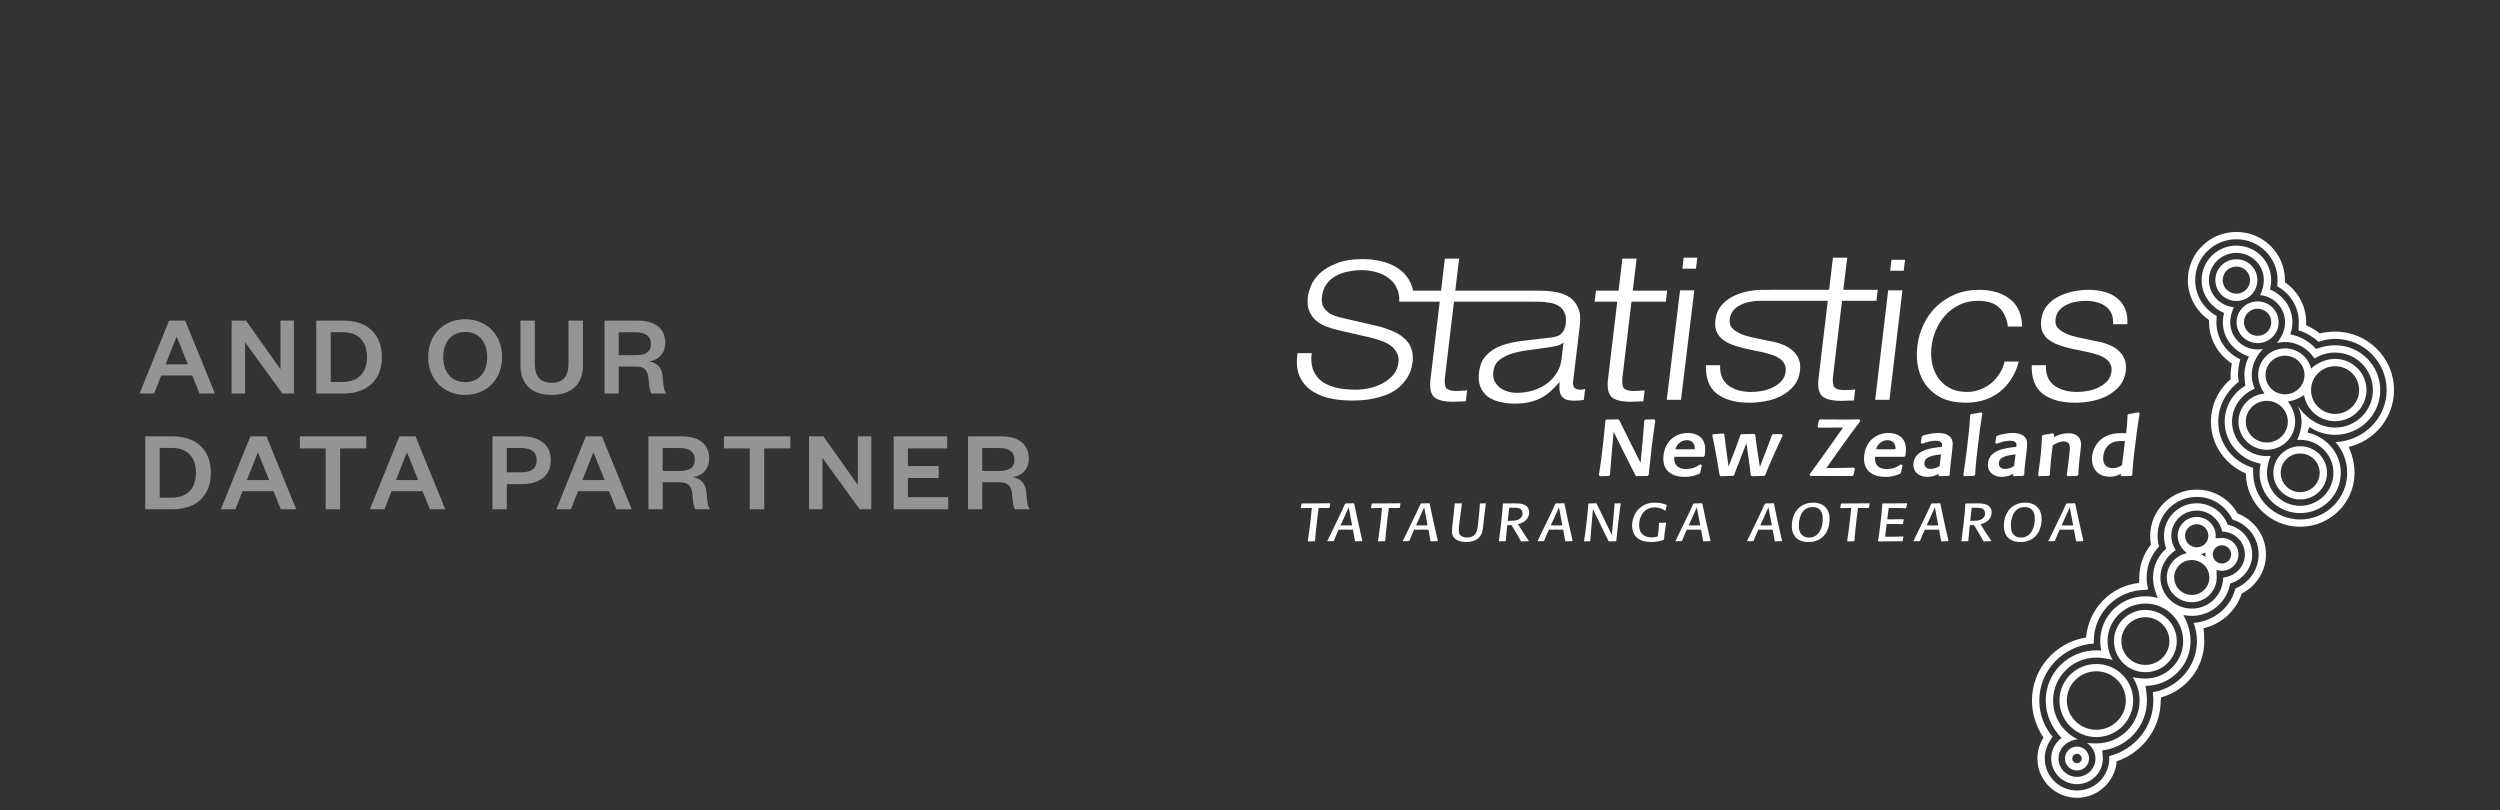 <?xml version="1.0" encoding="UTF-8" standalone="no"?>
<svg width="216px" height="70px" viewBox="0 0 216 70" version="1.1" xmlns="http://www.w3.org/2000/svg" xmlns:xlink="http://www.w3.org/1999/xlink">
    <rect x="0" y="0" width="216" height="70" fill="#333333" stroke="none"/>
    <!-- Generator: Sketch 3.6.1 (26313) - http://www.bohemiancoding.com/sketch -->
    <title>stats_promo_white</title>
    <desc>Created with Sketch.</desc>
    <defs></defs>
    <g id="Page-1" stroke="none" stroke-width="1" fill="none" fill-rule="evenodd">
        <g id="stats_promo_white">
            <g id="Group-2" transform="translate(112, 20)" fill="#FFFFFF">
                <g id="statsnz">
                    <g id="Group">
                        <path d="M89.751,8.652 C92.563,8.652 94.842,10.912 94.842,13.701 C94.842,16.085 93.174,18.084 90.933,18.613 C91.24,19.336 91.433,20.073 91.433,20.852 C91.433,23.426 89.33,25.512 86.737,25.512 C84.16,25.512 82.068,23.455 82.039,20.907 C80.255,20.139 79.024,18.429 79.024,16.431 C79.024,14.969 79.694,13.64 80.731,12.764 L80.727,12.399 C80.727,12.061 80.764,11.731 80.834,11.412 C79.641,10.618 78.864,9.321 78.864,7.842 L78.856,7.65 C77.761,6.901 77.029,5.624 77.029,4.201 C77.029,1.903 78.907,0.04 81.224,0.04 C83.54,0.04 85.418,1.903 85.418,4.201 L85.426,4.393 C86.522,5.143 87.254,6.418 87.254,7.842 L87.246,8.105 C87.692,8.295 88.084,8.529 88.424,8.808 C88.861,8.705 89.306,8.651 89.751,8.651 L89.751,8.652 Z M88.322,9.53 C87.8,9.073 87.225,8.728 86.589,8.538 C86.598,8.279 86.618,8.064 86.618,7.843 C86.618,6.507 85.863,5.344 84.761,4.744 C84.756,4.523 84.783,4.371 84.783,4.201 C84.783,2.252 83.189,0.671 81.223,0.671 C79.257,0.671 77.663,2.251 77.663,4.201 C77.663,5.537 78.419,6.7 79.521,7.3 C79.526,7.52 79.498,7.673 79.498,7.842 C79.498,9.259 80.341,10.481 81.556,11.043 C81.439,11.507 81.363,11.944 81.363,12.4 C81.363,12.605 81.402,12.786 81.433,12.983 C80.363,13.808 79.658,15.049 79.658,16.431 C79.658,18.318 80.925,19.912 82.662,20.421 C82.68,20.593 82.674,20.722 82.674,20.853 C82.674,23.078 84.493,24.882 86.736,24.882 C88.98,24.882 90.798,23.078 90.798,20.853 C90.798,19.835 90.418,18.905 89.791,18.196 C92.251,18.081 94.207,16.118 94.207,13.7 C94.207,11.259 92.213,9.28 89.751,9.28 C89.245,9.28 88.777,9.374 88.323,9.529 L88.322,9.53 Z M83.228,20.853 C83.228,20.581 83.259,20.316 83.319,20.062 C81.539,19.723 80.212,18.23 80.212,16.432 C80.212,15.107 80.93,13.951 82.001,13.323 C81.955,12.988 81.917,12.699 81.917,12.401 C81.917,11.823 82.059,11.278 82.31,10.799 C80.995,10.38 80.053,9.22 80.053,7.843 C80.053,7.567 80.092,7.298 80.163,7.044 C79.011,6.546 78.218,5.465 78.218,4.202 C78.218,2.555 79.564,1.22 81.223,1.22 C82.884,1.22 84.229,2.555 84.229,4.202 C84.229,4.478 84.191,4.747 84.12,5.001 C85.272,5.499 86.065,6.579 86.065,7.843 C86.065,8.209 85.998,8.559 85.877,8.883 C86.792,9.077 87.56,9.517 88.101,10.15 C88.65,9.95 89.188,9.831 89.752,9.831 C91.907,9.831 93.654,11.564 93.654,13.701 C93.654,15.838 91.906,17.57 89.752,17.57 C88.931,17.57 88.17,17.319 87.542,16.89 C87.438,17.075 87.407,17.224 87.367,17.37 C89.025,17.748 90.245,19.159 90.245,20.853 C90.245,22.774 88.674,24.333 86.737,24.333 C84.799,24.333 83.228,22.774 83.228,20.853 L83.228,20.853 Z M86.857,16.431 C86.857,15.945 86.739,15.486 86.53,15.08 C87.255,16.137 88.408,16.941 89.751,16.941 C91.555,16.941 93.018,15.49 93.018,13.7 C93.018,11.911 91.555,10.46 89.751,10.46 C89.096,10.46 88.485,10.652 87.974,10.981 C87.411,10.12 86.486,9.55 85.425,9.55 C85.183,9.55 84.948,9.58 84.723,9.635 C85.141,9.13 85.429,8.52 85.429,7.842 C85.429,6.616 84.483,5.609 83.276,5.5 C83.465,5.077 83.594,4.655 83.594,4.201 C83.594,2.902 82.533,1.85 81.223,1.85 C79.914,1.85 78.852,2.902 78.852,4.2 C78.852,5.427 79.799,6.434 81.007,6.543 C80.817,6.965 80.688,7.388 80.688,7.842 C80.688,9.14 81.749,10.193 83.059,10.193 C83.217,10.193 83.371,10.178 83.521,10.149 C82.945,10.752 82.552,11.529 82.552,12.399 C82.552,12.821 82.644,13.221 82.81,13.581 C81.652,14.071 80.847,15.157 80.847,16.43 C80.847,18.076 82.192,19.41 83.852,19.41 C83.965,19.41 84.077,19.404 84.187,19.392 C83.997,19.867 83.863,20.343 83.863,20.851 C83.863,22.425 85.149,23.702 86.737,23.702 C88.323,23.702 89.609,22.425 89.609,20.851 C89.609,19.277 88.323,18.002 86.737,18.002 L86.48,18.012 C86.703,17.504 86.856,16.985 86.856,16.43 L86.857,16.431 Z M81.401,16.431 C81.401,15.157 82.39,14.112 83.648,14.01 C83.325,13.515 83.106,12.983 83.106,12.4 C83.106,11.13 84.144,10.1 85.425,10.1 C86.512,10.1 87.424,10.841 87.674,11.842 C88.262,11.339 88.968,11.009 89.751,11.009 C91.249,11.009 92.463,12.214 92.463,13.7 C92.463,15.185 91.249,16.39 89.751,16.39 C88.402,16.39 87.283,15.414 87.073,14.133 C86.632,14.42 86.179,14.632 85.68,14.686 C86.053,15.209 86.302,15.791 86.302,16.43 C86.302,17.772 85.205,18.861 83.852,18.861 C82.499,18.861 81.401,17.772 81.401,16.43 L81.401,16.431 Z M85.426,10.73 C84.495,10.73 83.741,11.478 83.741,12.401 C83.741,13.323 84.495,14.071 85.425,14.071 C86.355,14.071 87.109,13.323 87.109,12.401 C87.109,11.478 86.355,10.73 85.425,10.73 L85.426,10.73 Z M89.751,11.64 C88.603,11.64 87.674,12.563 87.674,13.702 C87.674,14.839 88.604,15.762 89.751,15.762 C90.899,15.762 91.829,14.839 91.829,13.701 C91.829,12.563 90.899,11.639 89.751,11.639 L89.751,11.64 Z M83.852,14.631 C82.849,14.631 82.036,15.437 82.036,16.432 C82.036,17.426 82.85,18.232 83.852,18.232 C84.855,18.232 85.667,17.426 85.667,16.432 C85.667,15.437 84.854,14.631 83.851,14.631 L83.852,14.631 Z M79.407,4.202 C79.407,3.207 80.22,2.4 81.223,2.4 C82.227,2.4 83.04,3.207 83.04,4.202 C83.04,5.197 82.227,6.004 81.223,6.004 C80.22,6.004 79.407,5.197 79.407,4.202 L79.407,4.202 Z M81.223,3.03 C80.571,3.03 80.042,3.554 80.042,4.202 C80.042,4.849 80.571,5.374 81.223,5.374 C81.876,5.374 82.405,4.849 82.405,4.202 C82.405,3.554 81.876,3.03 81.223,3.03 L81.223,3.03 Z M84.417,20.853 C84.417,19.583 85.456,18.553 86.736,18.553 C88.017,18.553 89.055,19.583 89.055,20.853 C89.055,22.123 88.017,23.153 86.736,23.153 C85.456,23.153 84.417,22.123 84.417,20.853 L84.417,20.853 Z M86.736,19.182 C85.805,19.182 85.052,19.93 85.052,20.853 C85.052,21.776 85.806,22.523 86.737,22.523 C87.666,22.523 88.421,21.776 88.421,20.853 C88.421,19.93 87.666,19.182 86.737,19.182 L86.736,19.182 Z M81.242,7.843 C81.242,6.848 82.056,6.041 83.059,6.041 C84.062,6.041 84.875,6.848 84.875,7.843 C84.875,8.838 84.062,9.645 83.059,9.645 C82.056,9.645 81.242,8.838 81.242,7.843 L81.242,7.843 Z M83.059,6.671 C82.406,6.671 81.877,7.195 81.877,7.843 C81.877,8.49 82.406,9.014 83.059,9.014 C83.711,9.014 84.241,8.491 84.241,7.843 C84.241,7.195 83.711,6.671 83.059,6.671 L83.059,6.671 Z M73.777,26.29 C73.777,24.088 75.577,22.303 77.797,22.303 C79.309,22.303 80.636,23.142 81.323,24.361 C82.751,24.904 83.781,26.288 83.781,27.899 C83.781,29.368 82.922,30.654 81.69,31.279 C81.198,32.766 79.938,33.926 78.384,34.279 C78.414,34.679 78.452,35.029 78.452,35.388 C78.452,37.71 76.871,39.664 74.721,40.255 L74.685,40.525 C74.685,42.956 73.082,45.042 70.883,45.777 C70.746,47.528 69.253,48.93 67.453,48.93 C65.563,48.93 64.032,47.411 64.032,45.536 C64.032,44.873 64.224,44.255 64.556,43.732 C63.929,42.78 63.561,41.695 63.561,40.526 C63.561,37.778 65.586,35.5 68.237,35.079 C68.454,32.591 70.373,30.63 72.805,30.368 C72.841,30.176 72.834,30.036 72.834,29.895 C72.834,28.828 73.216,27.824 73.84,27.054 C73.795,26.813 73.777,26.544 73.777,26.291 L73.777,26.29 Z M81.136,30.848 C82.341,30.332 83.147,29.221 83.147,27.899 C83.147,26.472 82.207,25.283 80.896,24.897 C80.31,23.713 79.158,22.932 77.797,22.932 C75.928,22.932 74.412,24.436 74.412,26.291 C74.412,26.611 74.457,26.915 74.542,27.21 C73.873,27.934 73.47,28.864 73.47,29.895 C73.47,30.25 73.518,30.594 73.609,30.921 L73.359,30.969 C70.898,30.969 68.905,32.948 68.905,35.389 L68.91,35.597 C66.266,35.779 64.196,37.912 64.196,40.527 C64.196,41.723 64.627,42.811 65.346,43.659 C64.921,44.219 64.667,44.843 64.667,45.537 C64.667,47.063 65.915,48.301 67.453,48.301 C68.992,48.301 70.239,47.062 70.239,45.536 L70.231,45.33 C72.436,44.769 74.049,42.835 74.049,40.527 C74.049,40.284 74.031,40.044 73.996,39.811 C76.175,39.434 77.816,37.601 77.816,35.389 C77.816,34.837 77.715,34.308 77.528,33.821 C79.307,33.671 80.727,32.474 81.136,30.849 L81.136,30.848 Z M75.158,27.405 C75.039,27.019 74.966,26.662 74.966,26.291 C74.966,24.74 76.233,23.483 77.797,23.483 C79.017,23.483 80.076,24.264 80.475,25.337 C81.671,25.576 82.592,26.642 82.592,27.899 C82.592,29.081 81.777,30.1 80.687,30.414 C80.423,31.993 79.029,33.213 77.368,33.213 C77.121,33.213 76.88,33.186 76.648,33.136 C77.015,33.837 77.262,34.585 77.262,35.388 C77.262,37.52 75.524,39.249 73.378,39.258 C73.436,39.707 73.495,40.11 73.495,40.526 C73.495,42.749 71.81,44.58 69.638,44.833 C69.653,45.101 69.685,45.314 69.685,45.536 C69.685,46.759 68.686,47.751 67.453,47.751 C66.22,47.751 65.221,46.759 65.221,45.536 C65.221,44.81 65.573,44.166 66.117,43.763 C65.277,42.89 64.75,41.769 64.75,40.526 C64.75,38.131 66.707,36.189 69.121,36.189 L69.546,36.206 C69.484,35.897 69.459,35.646 69.459,35.388 C69.459,33.251 71.206,31.519 73.36,31.519 C73.731,31.519 74.089,31.57 74.428,31.666 C74.193,31.092 74.023,30.512 74.023,29.895 C74.023,28.902 74.462,28.013 75.156,27.405 L75.158,27.405 Z M69.123,44.233 C71.187,44.233 72.861,42.573 72.861,40.526 C72.861,39.785 72.642,39.096 72.264,38.517 C72.642,38.568 72.994,38.628 73.361,38.628 C75.166,38.628 76.627,37.177 76.627,35.388 C76.627,33.598 75.165,32.148 73.361,32.148 C71.557,32.148 70.094,33.598 70.094,35.388 C70.094,35.98 70.254,36.534 70.533,37.012 C70.062,36.909 69.603,36.818 69.122,36.818 C67.059,36.818 65.385,38.479 65.385,40.526 C65.385,42.001 66.253,43.275 67.51,43.872 C66.527,43.999 65.855,44.688 65.855,45.536 C65.855,46.411 66.571,47.121 67.452,47.121 C68.334,47.121 69.049,46.411 69.049,45.536 C69.049,44.976 68.756,44.483 68.313,44.202 C68.587,44.205 68.851,44.233 69.121,44.233 L69.123,44.233 Z M75.987,27.525 C75.185,28.06 74.659,28.916 74.659,29.895 C74.659,31.38 75.873,32.583 77.369,32.583 C78.858,32.583 80.067,31.392 80.079,29.905 C81.148,29.786 81.958,28.937 81.958,27.899 C81.958,26.822 81.086,25.948 80.003,25.933 C79.77,24.882 78.875,24.113 77.798,24.113 C76.584,24.113 75.601,25.088 75.601,26.291 C75.601,26.75 75.743,27.175 75.987,27.526 L75.987,27.525 Z M66.411,45.536 C66.411,44.965 66.878,44.502 67.453,44.502 C68.029,44.502 68.496,44.965 68.496,45.536 C68.496,46.107 68.029,46.57 67.453,46.57 C66.877,46.57 66.41,46.107 66.41,45.536 L66.411,45.536 Z M67.453,45.132 C67.228,45.132 67.045,45.313 67.045,45.536 C67.045,45.76 67.228,45.941 67.453,45.941 C67.678,45.941 67.86,45.76 67.86,45.536 C67.86,45.313 67.678,45.132 67.453,45.132 L67.453,45.132 Z M70.648,35.388 C70.648,33.902 71.863,32.698 73.361,32.698 C74.859,32.698 76.073,33.902 76.073,35.387 C76.073,36.873 74.859,38.078 73.361,38.078 C71.863,38.078 70.648,36.873 70.648,35.387 L70.648,35.388 Z M73.361,33.327 C72.213,33.327 71.283,34.249 71.283,35.387 C71.283,36.526 72.213,37.448 73.361,37.448 C74.508,37.448 75.438,36.525 75.438,35.387 C75.438,34.249 74.508,33.327 73.361,33.327 L73.361,33.327 Z M65.939,40.526 C65.939,38.782 67.364,37.368 69.122,37.368 C70.881,37.368 72.306,38.781 72.306,40.526 C72.306,42.269 70.881,43.683 69.122,43.683 C67.365,43.683 65.939,42.269 65.939,40.526 L65.939,40.526 Z M69.122,37.998 C67.715,37.998 66.574,39.13 66.574,40.526 C66.574,41.922 67.715,43.054 69.122,43.054 C70.53,43.054 71.671,41.922 71.671,40.526 C71.671,39.13 70.53,37.998 69.122,37.998 L69.122,37.998 Z M79.512,29.239 C79.495,29.489 79.525,29.688 79.525,29.895 C79.525,31.075 78.559,32.033 77.368,32.033 C76.178,32.033 75.213,31.075 75.213,29.895 C75.213,28.855 75.96,27.989 76.951,27.796 C76.481,27.416 76.154,26.89 76.154,26.291 C76.154,25.391 76.89,24.662 77.797,24.662 C78.703,24.662 79.438,25.391 79.438,26.291 C79.438,26.364 79.433,26.436 79.424,26.506 C79.642,26.512 79.804,26.483 79.974,26.483 C80.763,26.483 81.402,27.117 81.402,27.899 C81.402,28.681 80.763,29.315 79.974,29.315 C79.812,29.315 79.656,29.289 79.51,29.239 L79.512,29.239 Z M78.157,27.893 L78.552,28.099 L78.549,27.747 L78.157,27.893 L78.157,27.893 Z M79.974,27.112 C79.537,27.112 79.181,27.464 79.181,27.899 C79.181,28.333 79.537,28.686 79.974,28.686 C80.413,28.686 80.768,28.333 80.768,27.899 C80.768,27.464 80.413,27.112 79.974,27.112 L79.974,27.112 Z M77.797,25.292 C77.24,25.292 76.789,25.739 76.789,26.29 C76.789,26.843 77.24,27.289 77.797,27.289 C78.353,27.289 78.804,26.843 78.804,26.29 C78.804,25.739 78.353,25.292 77.797,25.292 L77.797,25.292 Z M77.368,28.386 C76.529,28.386 75.848,29.062 75.848,29.895 C75.848,30.728 76.529,31.403 77.368,31.403 C78.209,31.403 78.89,30.728 78.89,29.895 C78.89,29.062 78.209,28.386 77.368,28.386 L77.368,28.386 Z" id="Shape"></path>
                        <path d="M2.875,23.862 C2.89,23.727 2.902,23.677 2.936,23.515 L2.914,23.482 C2.531,23.487 2.148,23.492 1.766,23.492 C1.408,23.497 0.837,23.497 0.479,23.497 L0.45,23.529 C0.421,23.691 0.42,23.71 0.391,23.872 L0.416,23.903 C0.86,23.89 0.909,23.89 1.342,23.884 C1.323,24.084 1.305,24.329 1.249,24.8 C1.173,25.449 1.094,26.096 0.993,26.743 L1.013,26.776 C1.288,26.762 1.303,26.762 1.587,26.762 L1.621,26.73 C1.638,26.452 1.672,25.994 1.808,24.834 C1.856,24.421 1.865,24.347 1.929,23.885 C2.356,23.885 2.425,23.885 2.841,23.894 L2.875,23.862 L2.875,23.862 Z M5.002,23.51 L4.971,23.478 C4.652,23.492 4.607,23.492 4.259,23.497 L4.215,23.529 C4.02,23.973 3.875,24.273 3.481,25.092 C3.244,25.592 3.002,26.09 2.755,26.587 C2.73,26.633 2.704,26.679 2.683,26.73 L2.7,26.762 C2.95,26.749 3,26.749 3.213,26.749 L3.251,26.717 C3.418,26.306 3.461,26.196 3.656,25.763 C3.855,25.763 4.083,25.759 4.302,25.759 C4.501,25.759 4.693,25.763 4.893,25.763 C4.972,26.179 4.998,26.304 5.071,26.739 L5.102,26.772 C5.312,26.762 5.421,26.757 5.68,26.753 L5.705,26.716 C5.608,26.272 5.443,25.559 5.341,25.115 C5.244,24.676 5.122,24.102 5.018,23.593 L5.003,23.511 L5.002,23.51 Z M4.528,23.829 L4.821,25.394 C4.647,25.394 4.468,25.397 4.299,25.397 C4.14,25.397 3.982,25.394 3.823,25.394 L4.528,23.829 L4.528,23.829 Z M8.941,23.862 C8.956,23.728 8.968,23.678 9.001,23.515 L8.98,23.483 C8.596,23.488 8.214,23.492 7.832,23.492 C7.474,23.497 6.903,23.497 6.545,23.497 L6.517,23.529 C6.488,23.691 6.486,23.71 6.457,23.872 L6.483,23.904 C6.927,23.89 6.976,23.89 7.408,23.885 C7.39,24.085 7.372,24.33 7.317,24.801 C7.241,25.449 7.16,26.096 7.059,26.744 L7.08,26.776 C7.355,26.762 7.37,26.762 7.653,26.762 L7.686,26.73 C7.704,26.452 7.738,25.994 7.874,24.834 C7.922,24.421 7.931,24.347 7.995,23.885 C8.422,23.885 8.491,23.885 8.907,23.894 L8.941,23.862 L8.941,23.862 Z M11.524,23.511 L11.493,23.478 C11.174,23.492 11.129,23.492 10.781,23.497 L10.738,23.529 C10.542,23.973 10.397,24.274 10.003,25.093 C9.766,25.592 9.524,26.09 9.277,26.588 C9.252,26.634 9.226,26.68 9.205,26.73 L9.222,26.763 C9.471,26.749 9.521,26.749 9.735,26.749 L9.773,26.717 C9.94,26.306 9.983,26.196 10.178,25.763 C10.376,25.763 10.605,25.759 10.824,25.759 C11.022,25.759 11.215,25.763 11.414,25.763 C11.494,26.18 11.519,26.305 11.593,26.74 L11.623,26.772 C11.833,26.763 11.943,26.758 12.202,26.753 L12.226,26.717 C12.129,26.272 11.964,25.56 11.862,25.116 C11.764,24.676 11.643,24.103 11.539,23.594 L11.524,23.511 L11.524,23.511 Z M11.049,23.83 L11.343,25.394 C11.17,25.394 10.99,25.398 10.822,25.398 C10.662,25.398 10.504,25.394 10.345,25.394 L11.049,23.83 L11.049,23.83 Z M16.352,23.483 C16.152,23.492 16.122,23.492 15.893,23.497 L15.865,23.529 C15.838,24.057 15.764,24.737 15.701,25.273 C15.658,25.634 15.628,25.898 15.496,26.091 C15.267,26.434 14.874,26.443 14.749,26.443 C14.407,26.443 14.229,26.314 14.155,26.217 C14.003,26.027 14.027,25.745 14.081,25.282 C14.134,24.834 14.232,23.996 14.308,23.516 L14.287,23.483 C14.038,23.492 14.003,23.492 13.729,23.497 L13.691,23.529 C13.635,24.131 13.626,24.209 13.548,24.88 L13.492,25.352 C13.429,25.892 13.397,26.17 13.631,26.457 C13.744,26.591 14.034,26.832 14.674,26.832 C15.076,26.832 15.471,26.73 15.737,26.489 C16.06,26.198 16.106,25.8 16.139,25.523 L16.182,25.106 C16.218,24.76 16.235,24.612 16.258,24.413 C16.302,24.047 16.319,23.936 16.379,23.516 L16.353,23.483 L16.352,23.483 Z M18.107,26.725 C18.122,26.339 18.2,25.629 18.23,25.375 C18.403,25.379 18.434,25.375 18.588,25.37 C18.69,25.518 18.714,25.564 18.963,25.983 C19.096,26.209 19.239,26.431 19.355,26.665 L19.404,26.763 L19.435,26.786 C19.541,26.777 19.646,26.772 19.751,26.767 C19.85,26.763 19.955,26.763 20.054,26.763 L20.079,26.717 C19.816,26.339 19.757,26.246 19.627,26.044 C19.552,25.924 19.226,25.398 19.154,25.292 C19.809,25.13 20.066,24.755 20.109,24.385 C20.161,23.941 19.947,23.687 19.579,23.567 C19.345,23.488 19.081,23.488 18.808,23.488 L18.505,23.492 C18.336,23.492 18.092,23.497 18.003,23.497 L17.878,23.497 L17.845,23.529 C17.82,23.992 17.798,24.357 17.676,25.393 C17.623,25.84 17.566,26.292 17.498,26.739 L17.524,26.772 C17.784,26.757 17.789,26.757 18.072,26.757 L18.106,26.725 L18.107,26.725 Z M18.264,24.995 C18.32,24.483 18.329,24.408 18.396,23.872 C18.566,23.867 18.655,23.867 18.719,23.867 C19.092,23.867 19.359,23.881 19.491,24.107 C19.548,24.214 19.559,24.33 19.548,24.427 C19.53,24.574 19.449,24.718 19.314,24.815 C19.052,25.009 18.641,24.999 18.264,24.996 L18.264,24.995 Z M23.169,23.511 L23.138,23.479 C22.818,23.492 22.773,23.492 22.426,23.497 L22.382,23.529 C22.186,23.973 22.042,24.274 21.648,25.093 C21.41,25.593 21.169,26.091 20.922,26.588 C20.896,26.634 20.871,26.68 20.85,26.731 L20.866,26.763 C21.117,26.749 21.166,26.749 21.38,26.749 L21.418,26.717 C21.585,26.307 21.628,26.197 21.823,25.764 C22.021,25.764 22.251,25.759 22.469,25.759 C22.668,25.759 22.86,25.764 23.06,25.764 C23.14,26.18 23.165,26.305 23.238,26.74 L23.269,26.772 C23.479,26.763 23.588,26.758 23.847,26.754 L23.872,26.717 C23.774,26.272 23.609,25.56 23.508,25.116 C23.41,24.676 23.288,24.103 23.185,23.594 L23.169,23.511 L23.169,23.511 Z M22.695,23.83 L22.988,25.394 C22.814,25.394 22.635,25.398 22.466,25.398 C22.308,25.398 22.149,25.394 21.991,25.394 L22.695,23.83 L22.695,23.83 Z M27.669,26.537 C27.71,26.102 27.756,25.662 27.807,25.227 C27.874,24.658 27.952,24.08 28.028,23.516 L28.001,23.483 C27.802,23.493 27.751,23.498 27.528,23.498 L27.494,23.53 C27.477,23.849 27.47,23.956 27.404,24.682 L27.264,26.217 L26.767,25.204 C26.502,24.667 26.224,24.08 25.952,23.515 L25.906,23.483 C25.622,23.492 25.572,23.492 25.264,23.497 L25.235,23.529 C25.186,24.159 25.117,24.792 25.044,25.422 C24.992,25.861 24.935,26.305 24.863,26.745 L24.89,26.777 C25.129,26.763 25.15,26.763 25.368,26.763 L25.401,26.731 C25.414,26.541 25.415,26.532 25.445,26.148 C25.463,25.953 25.475,25.763 25.493,25.569 L25.629,23.982 L26.26,25.287 C26.502,25.773 26.738,26.259 26.974,26.744 L27.01,26.777 C27.309,26.763 27.329,26.763 27.622,26.763 L27.651,26.731 L27.669,26.536 L27.669,26.537 Z M31.931,25.158 C31.696,25.168 31.642,25.168 31.373,25.168 L31.34,25.2 C31.33,25.371 31.317,25.648 31.276,26.004 L31.23,26.351 C31.112,26.383 30.958,26.43 30.709,26.43 C29.91,26.43 29.541,25.935 29.63,25.171 C29.655,24.959 29.726,24.561 30.012,24.247 C30.365,23.858 30.799,23.84 30.978,23.84 C31.44,23.84 31.717,24.021 31.86,24.117 L31.9,24.108 C31.945,23.895 31.963,23.822 32.007,23.659 L31.986,23.627 C31.854,23.567 31.533,23.428 30.996,23.428 C30.733,23.428 30.149,23.452 29.647,23.918 C29.336,24.205 29.092,24.636 29.029,25.172 C28.967,25.704 29.114,26.106 29.328,26.352 C29.653,26.721 30.176,26.832 30.662,26.832 C31.035,26.832 31.375,26.772 31.738,26.643 L31.771,26.61 C31.782,26.472 31.787,26.388 31.809,26.199 C31.842,25.921 31.89,25.551 31.953,25.186 L31.931,25.158 L31.931,25.158 Z M35.082,23.511 L35.052,23.479 C34.732,23.493 34.688,23.493 34.339,23.498 L34.296,23.53 C34.1,23.974 33.956,24.275 33.562,25.093 C33.324,25.593 33.083,26.091 32.836,26.589 C32.81,26.635 32.785,26.68 32.764,26.731 L32.78,26.763 C33.03,26.75 33.08,26.75 33.293,26.75 L33.332,26.718 C33.499,26.307 33.542,26.197 33.736,25.764 C33.935,25.764 34.164,25.76 34.382,25.76 C34.581,25.76 34.774,25.764 34.973,25.764 C35.053,26.18 35.079,26.305 35.152,26.74 L35.182,26.773 C35.392,26.763 35.502,26.759 35.761,26.754 L35.785,26.717 C35.688,26.273 35.523,25.56 35.421,25.116 C35.324,24.677 35.202,24.103 35.098,23.595 L35.083,23.512 L35.082,23.511 Z M34.608,23.831 L34.902,25.395 C34.728,25.395 34.548,25.399 34.38,25.399 C34.221,25.399 34.062,25.395 33.904,25.395 L34.608,23.831 L34.608,23.831 Z M41.268,23.512 L41.236,23.479 C40.917,23.493 40.872,23.493 40.524,23.498 L40.481,23.53 C40.285,23.974 40.141,24.275 39.747,25.094 C39.509,25.593 39.267,26.091 39.02,26.589 C38.995,26.635 38.97,26.681 38.949,26.731 L38.965,26.764 C39.215,26.75 39.265,26.75 39.478,26.75 L39.516,26.718 C39.683,26.307 39.727,26.197 39.921,25.765 C40.12,25.765 40.349,25.76 40.567,25.76 C40.766,25.76 40.959,25.765 41.158,25.765 C41.238,26.181 41.263,26.306 41.336,26.741 L41.368,26.773 C41.577,26.764 41.687,26.759 41.946,26.754 L41.97,26.718 C41.873,26.273 41.708,25.561 41.606,25.117 C41.509,24.677 41.387,24.104 41.283,23.595 L41.268,23.512 L41.268,23.512 Z M40.793,23.831 L41.087,25.395 C40.913,25.395 40.733,25.399 40.565,25.399 C40.406,25.399 40.247,25.395 40.088,25.395 L40.793,23.831 L40.793,23.831 Z M44.243,26.833 C45.221,26.833 45.93,26.25 46.059,25.145 C46.185,24.072 45.64,23.429 44.656,23.429 C43.629,23.429 42.952,24.119 42.831,25.154 C42.71,26.181 43.216,26.829 44.243,26.833 L44.243,26.833 Z M44.298,26.445 C43.931,26.445 43.672,26.278 43.535,26.01 C43.398,25.737 43.409,25.344 43.436,25.122 C43.459,24.914 43.545,24.479 43.766,24.206 C43.888,24.049 44.155,23.813 44.612,23.813 C44.731,23.813 45.152,23.818 45.364,24.211 C45.52,24.497 45.491,24.951 45.471,25.122 C45.389,25.825 45.028,26.449 44.298,26.445 L44.298,26.445 Z M49.477,23.864 C49.493,23.729 49.504,23.679 49.538,23.517 L49.517,23.484 C49.133,23.489 48.751,23.494 48.368,23.494 C48.01,23.499 47.439,23.499 47.082,23.499 L47.053,23.531 C47.024,23.693 47.022,23.711 46.993,23.874 L47.02,23.905 C47.463,23.892 47.513,23.892 47.945,23.886 C47.927,24.086 47.908,24.331 47.853,24.802 C47.777,25.451 47.696,26.098 47.595,26.745 L47.616,26.778 C47.891,26.764 47.906,26.764 48.189,26.764 L48.223,26.732 C48.24,26.454 48.274,25.997 48.41,24.836 C48.458,24.423 48.467,24.35 48.532,23.887 C48.958,23.887 49.028,23.887 49.444,23.897 L49.477,23.864 L49.477,23.864 Z M52.429,26.352 C51.785,26.375 51.631,26.375 50.882,26.375 C50.928,25.935 50.938,25.806 51.011,25.269 C51.686,25.269 51.81,25.269 52.385,25.283 L52.419,25.251 C52.441,25.103 52.446,25.057 52.485,24.895 L52.464,24.863 C51.857,24.872 51.667,24.876 51.058,24.872 C51.107,24.446 51.123,24.312 51.187,23.886 C51.818,23.891 52.031,23.891 52.67,23.91 L52.703,23.877 C52.733,23.711 52.749,23.655 52.78,23.517 L52.755,23.484 C51.84,23.493 51.646,23.493 50.667,23.498 L50.633,23.53 C50.606,24.062 50.554,24.506 50.463,25.283 C50.364,26.13 50.32,26.38 50.262,26.745 L50.283,26.777 C51.227,26.768 51.382,26.763 52.351,26.763 L52.389,26.731 C52.418,26.574 52.421,26.542 52.455,26.385 L52.429,26.352 L52.429,26.352 Z M55.646,23.512 L55.615,23.479 C55.296,23.493 55.251,23.493 54.903,23.498 L54.86,23.53 C54.664,23.974 54.519,24.275 54.126,25.094 C53.889,25.593 53.646,26.091 53.4,26.589 C53.374,26.635 53.349,26.681 53.328,26.731 L53.344,26.764 C53.594,26.75 53.643,26.75 53.857,26.75 L53.896,26.718 C54.063,26.307 54.105,26.197 54.3,25.765 C54.498,25.765 54.728,25.76 54.946,25.76 C55.145,25.76 55.337,25.765 55.536,25.765 C55.617,26.181 55.643,26.306 55.715,26.741 L55.746,26.773 C55.956,26.764 56.065,26.759 56.324,26.754 L56.348,26.718 C56.251,26.273 56.086,25.561 55.984,25.117 C55.887,24.677 55.765,24.104 55.661,23.595 L55.646,23.512 L55.646,23.512 Z M55.171,23.831 L55.466,25.395 C55.292,25.395 55.113,25.399 54.944,25.399 C54.785,25.399 54.627,25.395 54.468,25.395 L55.172,23.831 L55.171,23.831 Z M58.068,26.726 C58.083,26.34 58.162,25.63 58.192,25.376 C58.365,25.38 58.395,25.376 58.55,25.371 C58.651,25.519 58.676,25.565 58.925,25.984 C59.058,26.21 59.201,26.432 59.316,26.667 C59.333,26.699 59.349,26.731 59.365,26.764 L59.397,26.787 C59.502,26.778 59.607,26.774 59.712,26.768 C59.811,26.765 59.916,26.765 60.016,26.765 L60.041,26.718 C59.777,26.34 59.719,26.247 59.589,26.045 C59.513,25.925 59.187,25.399 59.115,25.293 C59.77,25.131 60.027,24.756 60.071,24.386 C60.122,23.942 59.909,23.688 59.54,23.568 C59.306,23.489 59.043,23.489 58.77,23.489 L58.466,23.493 C58.298,23.493 58.054,23.498 57.964,23.498 L57.841,23.498 L57.807,23.53 C57.783,23.993 57.76,24.358 57.638,25.394 C57.586,25.841 57.528,26.293 57.461,26.74 L57.488,26.773 C57.747,26.759 57.752,26.759 58.035,26.759 L58.069,26.726 L58.068,26.726 Z M58.226,24.996 C58.281,24.484 58.29,24.41 58.358,23.873 C58.527,23.868 58.616,23.868 58.681,23.868 C59.053,23.868 59.32,23.882 59.452,24.108 C59.509,24.215 59.521,24.331 59.509,24.428 C59.492,24.575 59.41,24.719 59.275,24.816 C59.014,25.01 58.603,25.001 58.226,24.997 L58.226,24.996 Z M62.562,26.833 C63.541,26.833 64.25,26.25 64.379,25.145 C64.504,24.072 63.959,23.429 62.976,23.429 C61.948,23.429 61.271,24.119 61.15,25.154 C61.03,26.181 61.535,26.829 62.562,26.833 L62.562,26.833 Z M62.618,26.445 C62.25,26.445 61.992,26.278 61.854,26.01 C61.717,25.737 61.729,25.344 61.755,25.122 C61.779,24.914 61.865,24.479 62.086,24.206 C62.208,24.049 62.474,23.813 62.931,23.813 C63.05,23.813 63.471,23.818 63.683,24.211 C63.839,24.497 63.811,24.951 63.791,25.122 C63.708,25.825 63.347,26.449 62.618,26.445 L62.618,26.445 Z M67.301,23.512 L67.271,23.48 C66.951,23.494 66.906,23.494 66.558,23.499 L66.514,23.531 C66.318,23.975 66.174,24.275 65.78,25.094 C65.543,25.594 65.301,26.092 65.054,26.589 C65.029,26.635 65.004,26.681 64.983,26.732 L64.999,26.764 C65.249,26.751 65.299,26.751 65.512,26.751 L65.55,26.719 C65.718,26.308 65.761,26.198 65.955,25.765 C66.154,25.765 66.383,25.76 66.601,25.76 C66.799,25.76 66.992,25.765 67.192,25.765 C67.271,26.181 67.297,26.306 67.37,26.741 L67.401,26.774 C67.611,26.764 67.721,26.759 67.979,26.755 L68.003,26.718 C67.907,26.273 67.741,25.561 67.639,25.117 C67.542,24.678 67.42,24.104 67.316,23.595 L67.301,23.512 L67.301,23.512 Z M66.827,23.831 L67.121,25.396 C66.947,25.396 66.767,25.399 66.598,25.399 C66.439,25.399 66.281,25.396 66.122,25.396 L66.826,23.831 L66.827,23.831 Z" id="Shape"></path>
                        <path d="M30.683,18.835 C30.607,19.464 30.538,20.101 30.478,20.73 L30.448,21.033 L30.368,21.122 C30.007,21.122 29.714,21.13 29.39,21.144 L29.302,21.067 C28.948,20.358 28.595,19.65 28.234,18.945 L27.417,17.302 L27.238,19.329 C27.213,19.611 27.194,19.886 27.168,20.168 C27.144,20.457 27.121,20.746 27.102,21.036 L27.009,21.123 C26.721,21.123 26.482,21.131 26.227,21.145 L26.144,21.045 C26.252,20.398 26.337,19.753 26.416,19.103 C26.527,18.182 26.63,17.265 26.703,16.342 L26.784,16.253 C27.124,16.248 27.461,16.242 27.801,16.231 L27.908,16.305 C28.313,17.125 28.713,17.949 29.128,18.766 L29.746,19.991 L29.929,18.032 C29.984,17.44 30.031,16.922 30.064,16.34 L30.157,16.253 C30.441,16.253 30.682,16.242 30.931,16.231 L31.014,16.33 C30.898,17.166 30.783,18 30.682,18.836 L30.683,18.835 Z M34.308,20.43 C34.548,20.346 34.701,20.253 34.898,20.115 L35.044,20.204 C34.987,20.425 34.938,20.639 34.898,20.864 L34.822,20.935 C34.423,21.116 34.012,21.203 33.563,21.203 C32.306,21.203 31.583,20.538 31.729,19.329 C31.883,18.05 32.815,17.411 33.825,17.411 C34.432,17.411 34.836,17.641 35.044,17.902 C35.389,18.331 35.355,18.899 35.283,19.394 L35.181,19.467 C34.326,19.462 33.515,19.462 32.661,19.467 C32.645,19.691 32.65,19.964 32.832,20.194 C33.072,20.493 33.454,20.526 33.68,20.526 C33.885,20.526 34.101,20.495 34.308,20.43 L34.308,20.43 Z M32.748,18.819 C33.533,18.824 33.827,18.819 34.431,18.811 L34.432,18.708 C34.43,18.644 34.423,18.575 34.404,18.502 C34.311,18.17 34.04,18.033 33.736,18.033 C33.376,18.033 32.916,18.244 32.747,18.819 L32.748,18.819 Z M42.022,17.643 C41.58,18.547 40.841,20.202 40.515,21.048 L40.42,21.116 C40.06,21.121 39.712,21.128 39.352,21.144 L39.264,21.055 C39.218,20.576 39.148,20.087 39.079,19.611 L38.887,18.297 L38.359,19.663 C38.206,20.054 37.976,20.619 37.827,21.045 L37.741,21.116 C37.374,21.121 37.017,21.129 36.651,21.145 L36.575,21.054 C36.463,20.305 36.138,18.464 35.941,17.614 L36.016,17.514 C36.313,17.497 36.605,17.482 36.901,17.455 L36.985,17.539 C37.02,17.975 37.167,19.003 37.199,19.232 L37.347,20.314 L37.935,18.796 C38.099,18.355 38.226,18.012 38.365,17.589 L38.46,17.512 C38.859,17.512 39.21,17.504 39.579,17.489 L39.655,17.582 C39.711,18.121 39.801,18.675 39.877,19.211 L40.053,20.343 L40.549,19.058 L40.812,18.355 C40.94,18.03 41,17.888 41.093,17.575 L41.191,17.505 C41.335,17.505 41.461,17.512 41.578,17.512 C41.689,17.512 41.801,17.505 41.912,17.505 L42.042,17.602 L42.022,17.643 L42.022,17.643 Z M48.261,20.534 C48.21,20.711 48.173,20.888 48.135,21.067 L48.033,21.129 C47.069,21.122 46.1,21.122 45.136,21.122 C44.899,21.122 44.662,21.125 44.425,21.13 L44.343,20.995 C45.019,20.076 45.68,19.15 46.338,18.22 L47.242,16.94 C46.529,16.94 45.819,16.945 45.106,16.954 L45.036,16.848 C45.082,16.672 45.122,16.499 45.156,16.321 L45.246,16.237 C46.012,16.244 46.778,16.25 47.545,16.25 C47.918,16.25 48.29,16.245 48.662,16.235 L48.727,16.383 C48.198,17.078 47.735,17.713 47.219,18.436 C46.739,19.103 46.265,19.771 45.799,20.439 C46.622,20.439 47.357,20.425 48.179,20.404 L48.271,20.496 L48.26,20.533 L48.261,20.534 Z M51.648,20.43 C51.889,20.346 52.042,20.253 52.239,20.115 L52.385,20.204 C52.328,20.425 52.279,20.639 52.239,20.864 L52.163,20.935 C51.764,21.116 51.353,21.203 50.904,21.203 C49.647,21.203 48.925,20.538 49.071,19.329 C49.224,18.05 50.156,17.411 51.166,17.411 C51.773,17.411 52.177,17.641 52.385,17.902 C52.73,18.331 52.695,18.899 52.624,19.394 L52.521,19.467 C51.667,19.462 50.857,19.462 50.002,19.467 C49.986,19.691 49.991,19.964 50.173,20.194 C50.413,20.493 50.795,20.526 51.02,20.526 C51.226,20.526 51.442,20.495 51.648,20.43 L51.648,20.43 Z M50.089,18.819 C50.875,18.824 51.168,18.819 51.772,18.811 L51.773,18.708 C51.771,18.644 51.765,18.575 51.746,18.502 C51.652,18.17 51.381,18.033 51.078,18.033 C50.717,18.033 50.257,18.244 50.089,18.819 L50.089,18.819 Z M56.701,18.559 C56.636,19.39 56.484,20.209 56.455,21.043 L56.368,21.115 C56.093,21.12 55.819,21.133 55.543,21.143 L55.484,21.046 L55.5,20.938 C55.205,21.109 54.879,21.202 54.524,21.202 C53.741,21.202 53.241,20.712 53.326,20.006 C53.464,18.856 54.861,18.706 55.777,18.61 C55.785,18.546 55.79,18.489 55.79,18.438 C55.79,18.376 55.781,18.328 55.761,18.287 C55.716,18.197 55.595,18.079 55.247,18.079 C54.803,18.079 54.484,18.195 54.084,18.343 L53.955,18.264 L54.047,17.706 L54.128,17.64 C54.563,17.505 55.011,17.411 55.474,17.411 C56.03,17.411 56.599,17.583 56.701,18.161 C56.716,18.262 56.712,18.409 56.701,18.559 L56.701,18.559 Z M55.707,19.255 C55.182,19.325 54.221,19.406 54.265,20.078 C54.285,20.366 54.483,20.513 54.82,20.513 C55.071,20.513 55.309,20.436 55.51,20.305 L55.587,20.252 L55.707,19.255 L55.707,19.255 Z M58.905,18.399 C58.786,19.39 58.707,20.084 58.648,21.038 L58.553,21.114 C58.268,21.12 57.986,21.133 57.701,21.143 L57.632,21.039 C57.764,20.171 57.847,19.572 57.958,18.652 C58.067,17.743 58.187,16.772 58.218,15.857 L58.298,15.78 C58.601,15.736 58.891,15.685 59.191,15.626 L59.278,15.733 C59.119,16.622 59.012,17.503 58.905,18.399 L58.905,18.399 Z M63.135,18.559 C63.071,19.389 62.919,20.208 62.889,21.043 L62.803,21.114 C62.527,21.119 62.254,21.133 61.978,21.143 L61.918,21.045 L61.934,20.938 C61.639,21.109 61.313,21.202 60.958,21.202 C60.175,21.202 59.675,20.711 59.76,20.005 C59.898,18.856 61.295,18.706 62.211,18.609 C62.219,18.545 62.225,18.489 62.224,18.437 C62.224,18.375 62.216,18.327 62.195,18.286 C62.151,18.197 62.029,18.079 61.682,18.079 C61.237,18.079 60.919,18.194 60.519,18.343 L60.389,18.264 L60.482,17.706 L60.563,17.64 C60.997,17.505 61.446,17.41 61.908,17.41 C62.465,17.41 63.033,17.583 63.135,18.161 C63.151,18.262 63.147,18.408 63.135,18.559 L63.135,18.559 Z M62.142,19.255 C61.617,19.325 60.656,19.406 60.7,20.078 C60.719,20.366 60.917,20.512 61.254,20.512 C61.505,20.512 61.743,20.436 61.945,20.305 L62.021,20.251 L62.141,19.255 L62.142,19.255 Z M67.669,19.671 C67.637,20.027 67.573,20.636 67.559,21.037 L67.464,21.114 C67.193,21.119 66.93,21.127 66.659,21.143 L66.565,21.047 C66.576,20.963 66.593,20.879 66.603,20.795 C66.65,20.467 66.69,20.139 66.729,19.81 C66.854,18.774 66.853,18.718 66.834,18.588 C66.789,18.3 66.623,18.14 66.307,18.14 C65.909,18.14 65.571,18.342 65.351,18.484 C65.233,19.416 65.156,20.114 65.105,21.037 L65.011,21.114 C64.725,21.119 64.445,21.128 64.16,21.144 L64.09,21.039 C64.149,20.619 64.213,20.203 64.264,19.781 C64.365,18.941 64.398,18.461 64.428,17.665 L64.516,17.582 C64.805,17.535 65.093,17.486 65.382,17.437 L65.481,17.537 L65.447,17.776 C65.827,17.567 66.248,17.43 66.701,17.43 C66.891,17.43 67.134,17.457 67.338,17.567 C67.533,17.675 67.683,17.842 67.748,18.041 C67.825,18.259 67.805,18.475 67.763,18.886 L67.668,19.67 L67.669,19.671 Z M71.698,17.432 C71.776,16.821 71.804,16.444 71.819,15.856 L71.899,15.78 C72.19,15.735 72.472,15.685 72.761,15.628 L72.867,15.718 C72.703,16.647 72.524,18.059 72.409,19.015 C72.316,19.783 72.269,20.293 72.226,21.032 L72.145,21.121 C71.844,21.121 71.588,21.133 71.323,21.143 L71.223,21.057 L71.245,20.932 C70.935,21.105 70.628,21.188 70.289,21.188 C68.356,21.188 68.364,18.809 69.609,17.901 C70.225,17.442 70.953,17.423 71.339,17.423 C71.475,17.423 71.55,17.423 71.698,17.432 L71.698,17.432 Z M71.247,20.249 L71.337,20.19 C71.451,19.356 71.477,19.138 71.594,18.114 C71.507,18.107 71.429,18.099 71.312,18.099 C71.084,18.099 70.62,18.113 70.252,18.396 C70.085,18.528 69.793,18.828 69.724,19.404 C69.679,19.773 69.763,20.029 69.883,20.179 C69.987,20.303 70.189,20.451 70.546,20.451 C70.799,20.451 71.039,20.376 71.246,20.249 L71.247,20.249 Z" id="Shape"></path>
                        <path d="M23.09,9.575 C22.957,9.707 22.797,9.802 22.567,9.862 C22.339,9.921 22.139,9.964 21.967,9.987 C21.435,10.07 20.886,10.148 20.318,10.22 C19.763,10.279 19.25,10.374 18.779,10.506 C18.308,10.638 17.907,10.829 17.578,11.079 C17.263,11.317 17.078,11.664 17.024,12.116 C16.99,12.403 17.018,12.659 17.108,12.887 C17.213,13.101 17.359,13.291 17.548,13.458 C17.738,13.614 17.965,13.733 18.228,13.816 C18.492,13.899 18.767,13.941 19.053,13.941 C19.522,13.941 19.979,13.876 20.425,13.745 C20.87,13.614 21.264,13.423 21.607,13.172 C21.962,12.922 22.252,12.617 22.477,12.26 C22.715,11.902 22.861,11.496 22.916,11.042 L23.09,9.575 L23.09,9.575 Z M20.871,6.068 C20.557,6.068 19.999,6.074 19.468,6.065 L13.624,6.065 L12.849,12.564 C12.804,12.933 12.822,13.226 12.901,13.441 C12.993,13.643 13.26,13.757 13.7,13.781 C14.051,13.781 14.405,13.763 14.761,13.727 L14.648,14.675 C14.465,14.675 14.282,14.681 14.099,14.692 C13.915,14.704 13.732,14.71 13.55,14.71 C12.729,14.71 12.173,14.567 11.881,14.28 C11.592,13.983 11.5,13.44 11.607,12.652 L12.393,6.064 L8.9,6.064 C8.916,5.589 8.841,5.2 8.669,4.871 C8.511,4.531 8.282,4.251 7.98,4.032 C7.691,3.802 7.342,3.632 6.934,3.522 C6.539,3.401 6.113,3.341 5.659,3.341 C5.239,3.341 4.828,3.385 4.424,3.473 C4.034,3.549 3.68,3.68 3.362,3.867 C3.057,4.043 2.8,4.278 2.592,4.575 C2.383,4.871 2.258,5.238 2.214,5.677 C2.187,5.951 2.21,6.192 2.286,6.401 C2.375,6.598 2.502,6.768 2.667,6.911 C2.833,7.053 3.025,7.168 3.244,7.256 C3.475,7.343 3.719,7.415 3.977,7.469 L7.032,8.177 C7.476,8.286 7.888,8.424 8.267,8.589 C8.659,8.742 8.993,8.939 9.268,9.18 C9.557,9.41 9.768,9.696 9.903,10.036 C10.049,10.375 10.098,10.786 10.051,11.268 C10.038,11.4 10.002,11.576 9.945,11.795 C9.9,12.015 9.805,12.251 9.66,12.503 C9.529,12.744 9.343,12.991 9.103,13.243 C8.875,13.495 8.564,13.725 8.173,13.933 C7.795,14.131 7.329,14.29 6.779,14.411 C6.227,14.542 5.575,14.608 4.821,14.608 C4.066,14.608 3.373,14.531 2.742,14.377 C2.112,14.213 1.585,13.966 1.162,13.637 C0.741,13.309 0.429,12.886 0.228,12.371 C0.039,11.856 -0.002,11.236 0.105,10.512 L1.326,10.512 C1.256,11.115 1.308,11.619 1.483,12.025 C1.659,12.431 1.92,12.754 2.268,12.995 C2.627,13.236 3.059,13.412 3.564,13.522 C4.068,13.621 4.614,13.67 5.201,13.67 C5.536,13.67 5.905,13.627 6.309,13.538 C6.713,13.451 7.091,13.314 7.445,13.127 C7.812,12.93 8.123,12.683 8.379,12.387 C8.638,12.08 8.787,11.713 8.829,11.285 C8.862,10.956 8.806,10.67 8.662,10.429 C8.53,10.188 8.341,9.985 8.093,9.821 C7.858,9.656 7.59,9.525 7.288,9.426 C6.987,9.316 6.691,9.229 6.398,9.163 L3.605,8.522 C3.243,8.434 2.889,8.324 2.543,8.193 C2.208,8.062 1.921,7.886 1.678,7.667 C1.437,7.448 1.248,7.179 1.111,6.861 C0.987,6.543 0.948,6.153 0.993,5.693 C1.021,5.407 1.114,5.073 1.271,4.69 C1.428,4.306 1.686,3.944 2.042,3.604 C2.411,3.265 2.893,2.979 3.491,2.748 C4.089,2.507 4.837,2.386 5.735,2.386 C6.37,2.386 6.967,2.463 7.527,2.617 C8.086,2.77 8.567,3 8.967,3.308 C9.369,3.615 9.672,3.998 9.878,4.459 C9.977,4.663 10.048,4.88 10.09,5.115 L12.507,5.115 L12.838,2.341 L14.068,2.341 L13.738,5.115 L21.104,5.115 C21.584,5.119 22.022,5.16 22.455,5.244 C22.889,5.315 23.269,5.459 23.596,5.673 C23.921,5.888 24.171,6.192 24.346,6.586 C24.522,6.967 24.573,7.469 24.499,8.089 L23.914,12.993 C23.859,13.445 24.073,13.672 24.556,13.672 C24.699,13.672 24.832,13.648 24.955,13.6 L24.842,14.549 L24.445,14.602 C24.339,14.614 24.201,14.62 24.032,14.62 C23.72,14.62 23.47,14.584 23.283,14.513 C23.111,14.43 22.981,14.316 22.894,14.173 C22.806,14.03 22.755,13.863 22.738,13.672 C22.737,13.469 22.749,13.248 22.739,13.01 C22.482,13.308 22.222,13.577 21.959,13.815 C21.711,14.042 21.434,14.233 21.129,14.388 C20.837,14.543 20.504,14.662 20.129,14.745 C19.768,14.829 19.339,14.871 18.844,14.871 C18.376,14.871 17.939,14.817 17.535,14.709 C17.143,14.614 16.803,14.459 16.516,14.244 C16.243,14.018 16.036,13.737 15.894,13.404 C15.765,13.057 15.729,12.652 15.785,12.186 C15.861,11.542 16.077,11.041 16.433,10.684 C16.789,10.313 17.233,10.033 17.763,9.841 C18.307,9.651 18.903,9.52 19.549,9.448 C20.211,9.365 20.878,9.287 21.55,9.215 C21.814,9.191 22.045,9.162 22.245,9.126 C22.444,9.09 22.614,9.03 22.754,8.947 C22.896,8.852 23.009,8.726 23.092,8.571 C23.189,8.416 23.252,8.213 23.282,7.963 C23.328,7.581 23.293,7.271 23.178,7.032 C23.078,6.782 22.912,6.585 22.682,6.442 C22.465,6.298 22.195,6.203 21.876,6.155 C21.57,6.096 21.236,6.066 20.871,6.066 L20.871,6.068 Z M51.425,2.444 L52.597,2.444 L52.484,3.392 L51.312,3.392 L51.426,2.444 L51.425,2.444 Z M33.158,5.085 L34.389,5.085 L33.237,14.544 L32.006,14.544 L33.158,5.085 L33.158,5.085 Z M51.138,5.085 L52.369,5.085 L51.249,14.544 L50.018,14.544 L51.138,5.085 L51.138,5.085 Z M61.479,8.21 C61.392,7.518 61.145,6.975 60.736,6.582 C60.327,6.187 59.712,5.991 58.892,5.991 C58.306,5.991 57.779,6.104 57.308,6.331 C56.838,6.558 56.431,6.856 56.088,7.225 C55.757,7.595 55.485,8.019 55.272,8.495 C55.073,8.961 54.945,9.438 54.886,9.928 C54.828,10.417 54.842,10.899 54.928,11.377 C55.029,11.842 55.201,12.259 55.443,12.63 C55.699,12.999 56.034,13.297 56.45,13.524 C56.866,13.751 57.367,13.864 57.953,13.864 C58.331,13.864 58.696,13.799 59.05,13.668 C59.405,13.536 59.726,13.357 60.013,13.13 C60.302,12.892 60.55,12.612 60.758,12.289 C60.966,11.967 61.112,11.616 61.197,11.234 L62.428,11.234 C62.124,12.355 61.57,13.232 60.766,13.864 C59.962,14.484 58.987,14.795 57.842,14.795 C57.073,14.795 56.405,14.669 55.835,14.419 C55.281,14.156 54.827,13.805 54.476,13.363 C54.125,12.922 53.879,12.409 53.742,11.824 C53.604,11.229 53.576,10.596 53.655,9.928 C53.735,9.26 53.914,8.633 54.192,8.049 C54.471,7.452 54.839,6.934 55.296,6.492 C55.752,6.051 56.289,5.699 56.907,5.436 C57.537,5.173 58.237,5.042 59.005,5.042 C60.086,5.042 60.966,5.305 61.645,5.83 C62.338,6.355 62.693,7.148 62.709,8.21 L61.478,8.21 L61.479,8.21 Z M70.567,8.013 C70.596,7.666 70.553,7.368 70.44,7.117 C70.328,6.855 70.158,6.64 69.931,6.473 C69.716,6.306 69.457,6.186 69.152,6.116 C68.85,6.033 68.523,5.99 68.171,5.99 C67.898,5.99 67.614,6.021 67.32,6.08 C67.041,6.128 66.777,6.217 66.527,6.349 C66.278,6.468 66.07,6.629 65.902,6.831 C65.735,7.035 65.633,7.285 65.598,7.583 C65.568,7.834 65.607,8.049 65.716,8.227 C65.839,8.394 65.998,8.537 66.192,8.657 C66.386,8.776 66.603,8.877 66.84,8.961 C67.079,9.033 67.3,9.092 67.502,9.14 L69.103,9.48 C69.448,9.528 69.783,9.617 70.106,9.748 C70.444,9.868 70.731,10.029 70.967,10.231 C71.216,10.434 71.408,10.685 71.541,10.983 C71.675,11.281 71.718,11.633 71.669,12.039 C71.609,12.54 71.435,12.97 71.145,13.328 C70.856,13.673 70.503,13.96 70.085,14.186 C69.682,14.401 69.233,14.556 68.739,14.651 C68.246,14.747 67.766,14.795 67.296,14.795 C66.111,14.795 65.178,14.538 64.497,14.026 C63.829,13.512 63.51,12.689 63.541,11.556 L64.772,11.556 C64.733,12.319 64.964,12.898 65.463,13.291 C65.978,13.672 66.645,13.864 67.466,13.864 C67.765,13.864 68.075,13.833 68.395,13.774 C68.728,13.715 69.04,13.613 69.33,13.47 C69.621,13.327 69.863,13.148 70.058,12.933 C70.267,12.706 70.392,12.431 70.43,12.11 C70.463,11.836 70.425,11.608 70.316,11.43 C70.221,11.239 70.077,11.084 69.883,10.965 C69.69,10.834 69.462,10.726 69.198,10.643 C68.948,10.56 68.69,10.488 68.423,10.428 L66.88,10.106 C66.488,10.011 66.129,9.904 65.805,9.785 C65.482,9.653 65.2,9.498 64.962,9.319 C64.738,9.128 64.569,8.901 64.457,8.639 C64.347,8.365 64.315,8.031 64.362,7.637 C64.417,7.172 64.575,6.772 64.837,6.439 C65.11,6.104 65.442,5.836 65.831,5.633 C66.22,5.43 66.641,5.281 67.096,5.186 C67.563,5.09 68.018,5.042 68.461,5.042 C68.97,5.042 69.431,5.102 69.846,5.221 C70.275,5.341 70.637,5.525 70.933,5.776 C71.242,6.027 71.473,6.336 71.623,6.707 C71.775,7.076 71.834,7.512 71.8,8.013 L70.569,8.013 L70.567,8.013 Z M29.073,5.116 L32.044,5.116 L31.93,6.064 L28.96,6.064 L28.185,12.563 C28.141,12.933 28.158,13.225 28.237,13.44 C28.329,13.643 28.596,13.756 29.036,13.78 C29.388,13.78 29.741,13.762 30.098,13.726 L29.985,14.674 C29.802,14.674 29.619,14.68 29.436,14.692 C29.252,14.703 29.069,14.709 28.887,14.709 C28.066,14.709 27.51,14.566 27.219,14.28 C26.929,13.982 26.837,13.439 26.944,12.651 L27.73,6.063 L25.777,6.063 L25.891,5.114 L27.843,5.114 L28.174,2.341 L29.404,2.341 L29.073,5.114 L29.073,5.116 Z M33.473,2.265 L34.645,2.265 L34.532,3.214 L33.36,3.214 L33.473,2.265 L33.473,2.265 Z M47.266,5.039 L50.236,5.039 L50.123,5.987 L47.152,5.987 L46.377,12.487 C46.333,12.856 46.35,13.149 46.429,13.363 C46.522,13.566 46.788,13.68 47.229,13.703 C47.58,13.703 47.934,13.685 48.29,13.65 L48.177,14.598 C47.994,14.598 47.811,14.604 47.627,14.616 C47.443,14.627 47.26,14.634 47.078,14.634 C46.257,14.634 45.703,14.49 45.41,14.205 C45.12,13.906 45.029,13.363 45.136,12.576 L45.921,5.987 L40.257,5.987 C40.177,5.978 40.098,5.991 40.021,5.991 C39.747,5.991 39.464,6.021 39.17,6.08 C38.891,6.128 38.626,6.218 38.376,6.349 C38.128,6.469 37.919,6.629 37.752,6.831 C37.585,7.035 37.483,7.286 37.447,7.584 C37.418,7.834 37.457,8.049 37.566,8.227 C37.689,8.395 37.848,8.538 38.042,8.657 C38.237,8.776 38.453,8.878 38.69,8.961 C38.929,9.033 39.15,9.093 39.352,9.14 L40.953,9.48 C41.299,9.528 41.633,9.618 41.956,9.749 C42.294,9.868 42.581,10.029 42.817,10.231 C43.066,10.435 43.258,10.685 43.391,10.984 C43.526,11.281 43.568,11.633 43.52,12.039 C43.459,12.54 43.285,12.97 42.995,13.328 C42.706,13.673 42.353,13.96 41.935,14.187 C41.532,14.401 41.084,14.556 40.59,14.652 C40.097,14.747 39.616,14.795 39.147,14.795 C37.962,14.795 37.029,14.539 36.347,14.026 C35.679,13.513 35.361,12.689 35.392,11.556 L36.623,11.556 C36.584,12.319 36.814,12.898 37.314,13.292 C37.829,13.673 38.496,13.864 39.316,13.864 C39.617,13.864 39.926,13.834 40.245,13.775 C40.578,13.715 40.89,13.614 41.18,13.47 C41.471,13.327 41.714,13.148 41.908,12.933 C42.118,12.707 42.242,12.432 42.281,12.11 C42.313,11.836 42.275,11.609 42.167,11.431 C42.072,11.24 41.927,11.085 41.733,10.965 C41.54,10.834 41.312,10.727 41.049,10.643 C40.798,10.56 40.54,10.489 40.274,10.428 L38.729,10.106 C38.337,10.011 37.979,9.904 37.654,9.784 C37.331,9.652 37.05,9.498 36.811,9.318 C36.587,9.128 36.418,8.901 36.306,8.639 C36.195,8.365 36.164,8.031 36.211,7.637 C36.266,7.172 36.425,6.772 36.686,6.438 C36.96,6.104 37.292,5.835 37.681,5.633 C38.07,5.43 38.491,5.281 38.945,5.185 C39.413,5.09 39.867,5.042 40.31,5.042 L46.035,5.038 L46.365,2.265 L47.597,2.265 L47.266,5.039 L47.266,5.039 Z" id="Shape"></path>
                    </g>
                </g>
            </g>
            <path d="M14.61,27.7 L12.06,34 L13.32,34 L13.93,32.44 L16.61,32.44 L17.24,34 L18.57,34 L16,27.7 L14.61,27.7 Z M15.24,29.12 L15.28,29.12 L16.23,31.48 L14.31,31.48 L15.24,29.12 Z M21.253,27.7 L20.013,27.7 L20.013,34 L21.173,34 L21.173,29.56 L24.393,34 L25.393,34 L25.393,27.7 L24.233,27.7 L24.233,31.9 L21.253,27.7 Z M28.577,33 L28.577,28.7 L29.627,28.7 C30.957,28.7 31.707,29.5 31.707,30.84 C31.707,32.2 30.957,33 29.627,33 L28.577,33 Z M27.327,34 L29.707,34 C31.737,34 32.997,32.82 32.997,30.85 C32.997,28.88 31.737,27.7 29.707,27.7 L27.327,27.7 L27.327,34 Z M43.383,30.85 C43.383,28.91 42.023,27.58 40.193,27.58 C38.353,27.58 36.993,28.91 36.993,30.85 C36.993,32.79 38.353,34.12 40.193,34.12 C42.023,34.12 43.383,32.79 43.383,30.85 L43.383,30.85 Z M42.093,30.85 C42.093,32.17 41.353,33.02 40.193,33.02 C39.033,33.02 38.293,32.17 38.293,30.85 C38.293,29.53 39.033,28.68 40.193,28.68 C41.353,28.68 42.093,29.53 42.093,30.85 L42.093,30.85 Z M47.657,34.12 C49.167,34.12 50.367,33.39 50.367,31.55 L50.367,27.7 L49.117,27.7 L49.117,31.43 C49.117,32.51 48.657,33.07 47.657,33.07 C46.667,33.07 46.207,32.51 46.207,31.42 L46.207,27.7 L44.967,27.7 L44.967,31.55 C44.967,33.39 46.147,34.12 47.657,34.12 L47.657,34.12 Z M57.57,34 C57.36,33.77 57.33,33.45 57.25,32.52 C57.18,31.78 56.81,31.36 56.09,31.22 C56.86,31.12 57.48,30.57 57.48,29.62 C57.48,28.45 56.69,27.7 55.08,27.7 L52.23,27.7 L52.23,34 L53.46,34 L53.46,31.67 L54.94,31.67 C55.66,31.67 55.98,31.99 56.03,32.7 C56.08,33.4 56.16,33.83 56.29,34 L57.57,34 Z M53.46,30.69 L53.46,28.71 L54.91,28.71 C55.82,28.71 56.24,29.08 56.24,29.71 C56.24,30.39 55.82,30.69 54.91,30.69 L53.46,30.69 Z M13.8,43 L13.8,38.7 L14.85,38.7 C16.18,38.7 16.93,39.5 16.93,40.84 C16.93,42.2 16.18,43 14.85,43 L13.8,43 Z M12.55,44 L14.93,44 C16.96,44 18.22,42.82 18.22,40.85 C18.22,38.88 16.96,37.7 14.93,37.7 L12.55,37.7 L12.55,44 Z M21.633,37.7 L19.083,44 L20.343,44 L20.953,42.44 L23.633,42.44 L24.263,44 L25.593,44 L23.023,37.7 L21.633,37.7 Z M22.263,39.12 L22.303,39.12 L23.253,41.48 L21.333,41.48 L22.263,39.12 Z M29.387,44 L29.387,38.74 L31.647,38.74 L31.647,37.7 L25.907,37.7 L25.907,38.74 L28.137,38.74 L28.137,44 L29.387,44 Z M34.51,37.7 L31.96,44 L33.22,44 L33.83,42.44 L36.51,42.44 L37.14,44 L38.47,44 L35.9,37.7 L34.51,37.7 Z M35.14,39.12 L35.18,39.12 L36.13,41.48 L34.21,41.48 L35.14,39.12 Z M43.787,40.81 L43.787,38.71 L45.017,38.71 C45.957,38.71 46.367,39.09 46.367,39.77 C46.367,40.45 45.957,40.81 45.017,40.81 L43.787,40.81 Z M43.787,41.83 L45.057,41.83 C46.667,41.83 47.587,41.07 47.587,39.76 C47.587,38.45 46.667,37.7 45.057,37.7 L42.547,37.7 L42.547,44 L43.787,44 L43.787,41.83 Z M50.62,37.7 L48.07,44 L49.33,44 L49.94,42.44 L52.62,42.44 L53.25,44 L54.58,44 L52.01,37.7 L50.62,37.7 Z M51.25,39.12 L51.29,39.12 L52.24,41.48 L50.32,41.48 L51.25,39.12 Z M61.363,44 C61.153,43.77 61.123,43.45 61.043,42.52 C60.973,41.78 60.603,41.36 59.883,41.22 C60.653,41.12 61.273,40.57 61.273,39.62 C61.273,38.45 60.483,37.7 58.873,37.7 L56.023,37.7 L56.023,44 L57.253,44 L57.253,41.67 L58.733,41.67 C59.453,41.67 59.773,41.99 59.823,42.7 C59.873,43.4 59.953,43.83 60.083,44 L61.363,44 Z M57.253,40.69 L57.253,38.71 L58.703,38.71 C59.613,38.71 60.033,39.08 60.033,39.71 C60.033,40.39 59.613,40.69 58.703,40.69 L57.253,40.69 Z M66.027,44 L66.027,38.74 L68.287,38.74 L68.287,37.7 L62.547,37.7 L62.547,38.74 L64.777,38.74 L64.777,44 L66.027,44 Z M71.14,37.7 L69.9,37.7 L69.9,44 L71.06,44 L71.06,39.56 L74.28,44 L75.28,44 L75.28,37.7 L74.12,37.7 L74.12,41.9 L71.14,37.7 Z M81.923,42.96 L78.443,42.96 L78.443,41.3 L81.103,41.3 L81.103,40.27 L78.443,40.27 L78.443,38.74 L81.833,38.74 L81.833,37.7 L77.213,37.7 L77.213,44 L81.923,44 L81.923,42.96 Z M88.977,44 C88.767,43.77 88.737,43.45 88.657,42.52 C88.587,41.78 88.217,41.36 87.497,41.22 C88.267,41.12 88.887,40.57 88.887,39.62 C88.887,38.45 88.097,37.7 86.487,37.7 L83.637,37.7 L83.637,44 L84.867,44 L84.867,41.67 L86.347,41.67 C87.067,41.67 87.387,41.99 87.437,42.7 C87.487,43.4 87.567,43.83 87.697,44 L88.977,44 Z M84.867,40.69 L84.867,38.71 L86.317,38.71 C87.227,38.71 87.647,39.08 87.647,39.71 C87.647,40.39 87.227,40.69 86.317,40.69 L84.867,40.69 Z" id="AND-OUR" fill="#949494"></path>
        </g>
    </g>
</svg>
